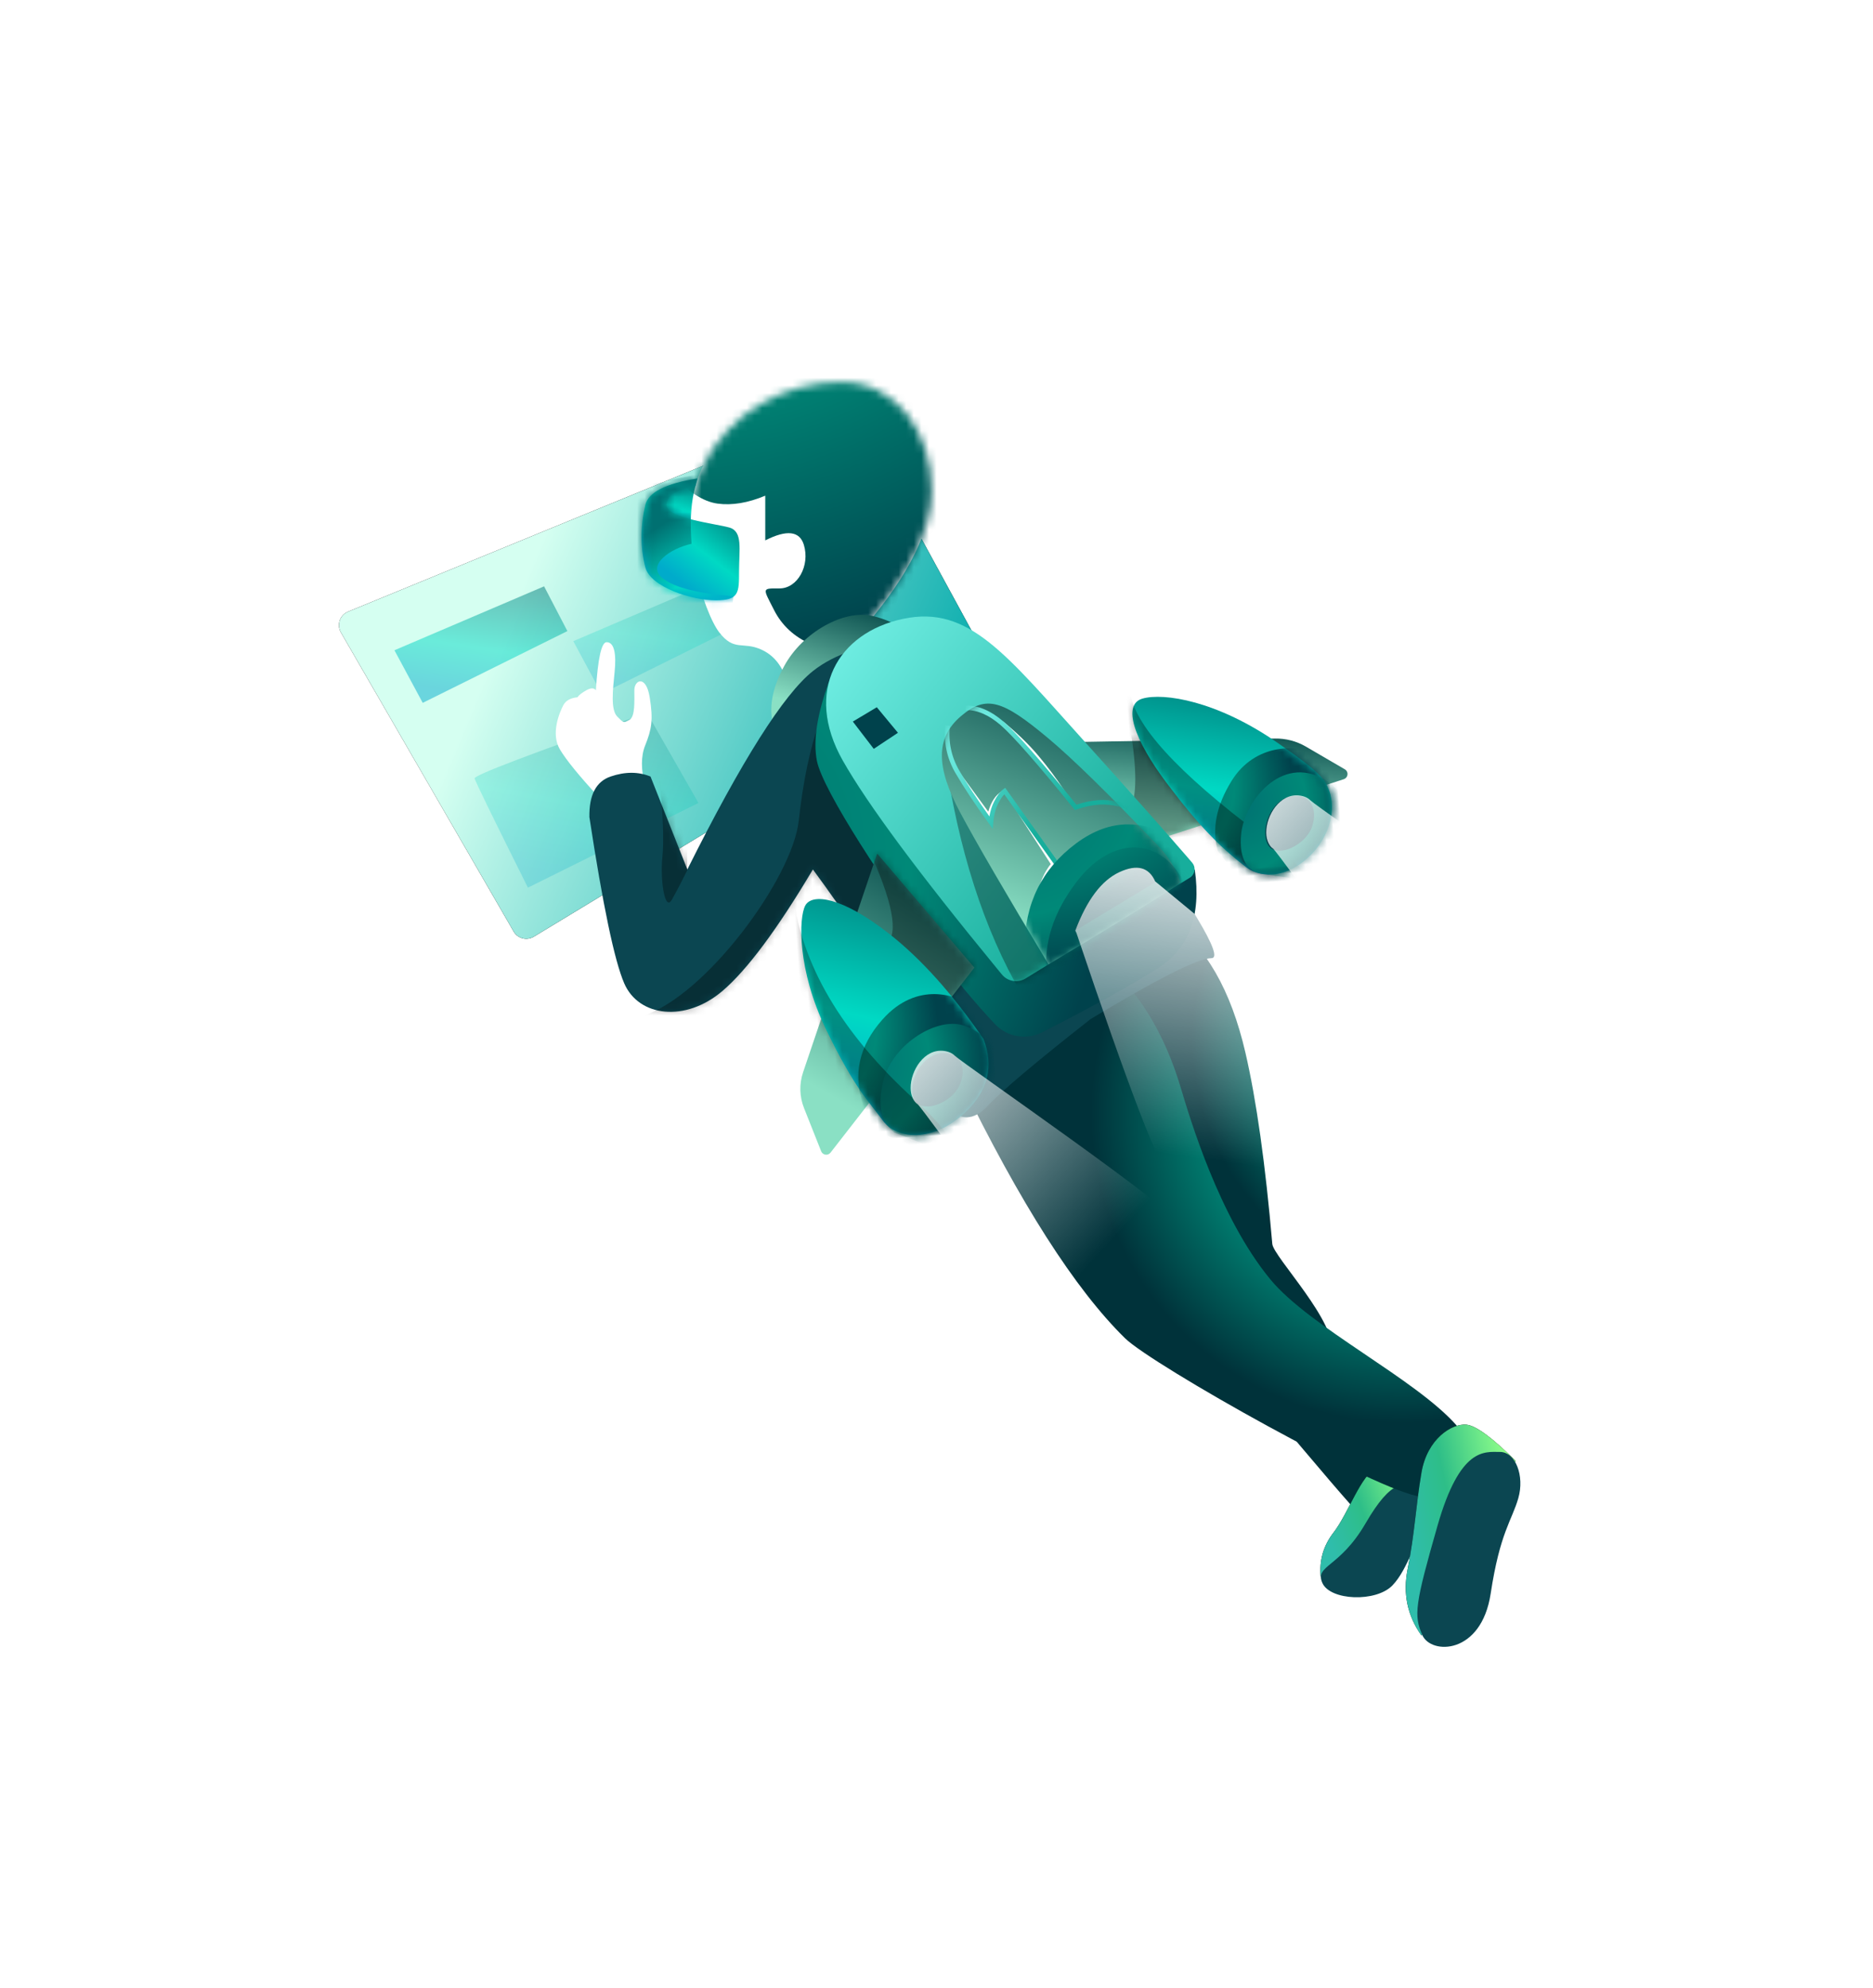 <?xml version="1.0" encoding="UTF-8"?>
<svg width="247px" height="262px" viewBox="0 0 247 262" version="1.1" xmlns="http://www.w3.org/2000/svg" xmlns:xlink="http://www.w3.org/1999/xlink">
    <!-- Generator: Sketch 54.1 (76490) - https://sketchapp.com -->
    <title>Illustration</title>
    <desc>Created with Sketch.</desc>
    <defs>
        <filter x="-119.6%" y="-110.4%" width="340.2%" height="321.0%" filterUnits="objectBoundingBox" id="filter-1">
            <feOffset dx="0" dy="50" in="SourceAlpha" result="shadowOffsetOuter1"></feOffset>
            <feGaussianBlur stdDeviation="25" in="shadowOffsetOuter1" result="shadowBlurOuter1"></feGaussianBlur>
            <feColorMatrix values="0 0 0 0 0   0 0 0 0 0.388   0 0 0 0 0.443  0 0 0 0.3 0" type="matrix" in="shadowBlurOuter1" result="shadowMatrixOuter1"></feColorMatrix>
            <feMerge>
                <feMergeNode in="shadowMatrixOuter1"></feMergeNode>
                <feMergeNode in="SourceGraphic"></feMergeNode>
            </feMerge>
        </filter>
        <linearGradient x1="100%" y1="87.914%" x2="21.111%" y2="34.817%" id="linearGradient-2">
            <stop stop-color="#00A9AA" offset="0%"></stop>
            <stop stop-color="#D5FFF1" offset="100%"></stop>
        </linearGradient>
        <linearGradient x1="100%" y1="99.802%" x2="21.111%" y2="30.057%" id="linearGradient-3">
            <stop stop-color="#00A9AA" offset="0%"></stop>
            <stop stop-color="#D5FFF1" offset="100%"></stop>
        </linearGradient>
        <linearGradient x1="67.319%" y1="-9.782%" x2="43.141%" y2="92.764%" id="linearGradient-4">
            <stop stop-color="#007071" offset="0%"></stop>
            <stop stop-color="#00D9C4" offset="61.95%"></stop>
            <stop stop-color="#00ABCB" offset="100%"></stop>
        </linearGradient>
        <linearGradient x1="67.319%" y1="-9.782%" x2="43.141%" y2="92.764%" id="linearGradient-5">
            <stop stop-color="#007071" offset="0%"></stop>
            <stop stop-color="#00D9C4" offset="61.95%"></stop>
            <stop stop-color="#00ABCB" offset="100%"></stop>
        </linearGradient>
        <radialGradient cx="142.463%" cy="26.958%" fx="142.463%" fy="26.958%" r="98.942%" gradientTransform="translate(1.425,0.27),scale(1,0.583),rotate(140.063),translate(-1.425,-0.27)" id="radialGradient-6">
            <stop stop-color="#007071" offset="0%"></stop>
            <stop stop-color="#008978" offset="56.451%"></stop>
            <stop stop-color="#00323A" offset="100%"></stop>
        </radialGradient>
        <radialGradient cx="136.687%" cy="2.1419605e-05%" fx="136.687%" fy="2.1419605e-05%" r="78.397%" gradientTransform="translate(1.367,0),scale(0.766,1),rotate(124.583),translate(-1.367,-0)" id="radialGradient-7">
            <stop stop-color="#007071" offset="0%"></stop>
            <stop stop-color="#008978" offset="56.451%"></stop>
            <stop stop-color="#00323A" offset="100%"></stop>
        </radialGradient>
        <linearGradient x1="88.767%" y1="21.578%" x2="19.403%" y2="79.504%" id="linearGradient-8">
            <stop stop-color="#90FF89" offset="0%"></stop>
            <stop stop-color="#2EBE88" offset="58.61%"></stop>
            <stop stop-color="#2FBDAB" offset="100%"></stop>
        </linearGradient>
        <linearGradient x1="100.198%" y1="32.402%" x2="10.381%" y2="68.268%" id="linearGradient-9">
            <stop stop-color="#90FF89" offset="0%"></stop>
            <stop stop-color="#2EBE88" offset="58.61%"></stop>
            <stop stop-color="#2FBDAB" offset="100%"></stop>
        </linearGradient>
        <radialGradient cx="88.476%" cy="28.476%" fx="88.476%" fy="28.476%" r="62.2%" gradientTransform="translate(0.885,0.285),scale(1,0.924),rotate(147.313),translate(-0.885,-0.285)" id="radialGradient-10">
            <stop stop-color="#007071" offset="0%"></stop>
            <stop stop-color="#008978" offset="56.451%"></stop>
            <stop stop-color="#00323A" offset="100%"></stop>
        </radialGradient>
        <linearGradient x1="67.388%" y1="-10.02%" x2="43.114%" y2="92.933%" id="linearGradient-11">
            <stop stop-color="#007071" offset="0%"></stop>
            <stop stop-color="#00D9C4" offset="61.95%"></stop>
            <stop stop-color="#00ABCB" offset="100%"></stop>
        </linearGradient>
        <path d="M12.672,39.233 C12.046,37.319 10.931,36.01 9.329,35.304 C6.925,34.245 5.821,35.61 3.845,33.068 C1.869,30.525 -2.02,19.057 1.517,11.522 C5.054,3.987 12.535,0.086 19.922,0.086 C27.309,0.086 31.843,6.791 31.843,14.395 C31.843,19.464 28.909,25.439 23.04,32.32 L12.672,39.233 Z" id="path-12"></path>
        <radialGradient cx="2.74487662e-05%" cy="-122.439%" fx="2.74487662e-05%" fy="-122.439%" r="228.467%" gradientTransform="translate(0,-1.224),scale(0.959,1),rotate(76.809),translate(-0,1.224)" id="radialGradient-14">
            <stop stop-color="#007071" offset="0%"></stop>
            <stop stop-color="#008978" offset="56.451%"></stop>
            <stop stop-color="#00424C" offset="100%"></stop>
        </radialGradient>
        <linearGradient x1="88.23%" y1="0.198%" x2="50%" y2="93.414%" id="linearGradient-15">
            <stop stop-color="#004344" offset="0%"></stop>
            <stop stop-color="#8AE0C4" offset="100%"></stop>
        </linearGradient>
        <path d="M69.169,20.491 C62.787,11.23 57.449,5.272 53.154,2.617 C46.712,-1.366 35.333,-0.502 29.553,4.089 C25.699,7.15 20.18,15.865 12.995,30.236 L8.137,17.989 C6.537,17.335 4.781,17.335 2.872,17.989 C0.962,18.643 0.03,20.425 0.077,23.334 C1.855,34.972 3.385,42.275 4.669,45.244 C6.593,49.696 12.766,50.402 17.634,46.245 C20.879,43.473 24.853,38.137 29.553,30.236 C34.108,36.415 37.349,41.417 39.277,45.244 C41.205,49.07 43.811,54.457 47.097,61.406 C48.895,63.396 50.726,63.396 52.589,61.406 C54.453,59.417 58.984,55.598 66.182,49.95 C75.065,44.604 80.374,41.931 82.109,41.931 C83.844,41.931 79.531,34.784 69.169,20.491 Z" id="path-16"></path>
        <path d="M69.169,20.491 C62.787,11.23 57.449,5.272 53.154,2.617 C46.712,-1.366 35.333,-0.502 29.553,4.089 C25.699,7.15 20.18,15.865 12.995,30.236 L8.137,17.989 C6.537,17.335 4.781,17.335 2.872,17.989 C0.962,18.643 0.03,20.425 0.077,23.334 C1.855,34.972 3.385,42.275 4.669,45.244 C6.593,49.696 12.766,50.402 17.634,46.245 C20.879,43.473 24.853,38.137 29.553,30.236 C34.108,36.415 37.349,41.417 39.277,45.244 C41.205,49.07 43.811,54.457 47.097,61.406 C48.895,63.396 50.726,63.396 52.589,61.406 C54.453,59.417 58.984,55.598 66.182,49.95 C75.065,44.604 80.374,41.931 82.109,41.931 C83.844,41.931 79.531,34.784 69.169,20.491 Z" id="path-18"></path>
        <linearGradient x1="72.677%" y1="-9.145%" x2="42.917%" y2="105.784%" id="linearGradient-20">
            <stop stop-color="#007071" offset="0%"></stop>
            <stop stop-color="#00D9C4" offset="61.95%"></stop>
            <stop stop-color="#00ABCB" offset="100%"></stop>
        </linearGradient>
        <linearGradient x1="85.432%" y1="13.379%" x2="38.933%" y2="84.54%" id="linearGradient-21">
            <stop stop-color="#007071" offset="0%"></stop>
            <stop stop-color="#00D9C4" offset="61.95%"></stop>
            <stop stop-color="#00ABCB" offset="100%"></stop>
        </linearGradient>
        <path d="M7.2,1.062 C5.391,1.458 3.386,2.014 3.386,3.555 C3.386,5.307 9.872,6.016 11.675,6.529 C13.479,7.041 12.954,9.416 12.954,12.282 C12.954,15.149 12.954,16.12 9.872,16.12 C6.789,16.12 1.288,14.411 0.597,11.763 C-0.093,9.115 -0.049,6.273 0.597,3.555 C0.996,1.882 3.289,0.716 7.477,0.057 C7.388,0.353 7.296,0.688 7.2,1.062 Z" id="path-22"></path>
        <linearGradient x1="43.105%" y1="32.846%" x2="75.217%" y2="93.988%" id="linearGradient-24">
            <stop stop-color="#007071" offset="0%"></stop>
            <stop stop-color="#00D9C4" offset="61.95%"></stop>
            <stop stop-color="#00ABCB" offset="100%"></stop>
        </linearGradient>
        <linearGradient x1="88.23%" y1="37.79%" x2="50%" y2="60.643%" id="linearGradient-25">
            <stop stop-color="#004344" offset="0%"></stop>
            <stop stop-color="#8AE0C4" offset="100%"></stop>
        </linearGradient>
        <linearGradient x1="88.23%" y1="0.198%" x2="50%" y2="93.414%" id="linearGradient-26">
            <stop stop-color="#004344" offset="0%"></stop>
            <stop stop-color="#8AE0C4" offset="100%"></stop>
        </linearGradient>
        <path d="M8.822,13.907 L35.142,7.375 C35.528,7.279 35.764,6.889 35.668,6.503 C35.625,6.331 35.52,6.181 35.374,6.082 L30.462,2.74 C29.28,1.936 27.9,1.471 26.471,1.396 L0.065,0.011 L8.822,13.907 Z" id="path-27"></path>
        <linearGradient x1="67.319%" y1="-39.658%" x2="43.141%" y2="114.134%" id="linearGradient-29">
            <stop stop-color="#007071" offset="0%"></stop>
            <stop stop-color="#00D9C4" offset="61.95%"></stop>
            <stop stop-color="#00ABCB" offset="100%"></stop>
        </linearGradient>
        <linearGradient x1="67.319%" y1="-9.782%" x2="43.141%" y2="92.764%" id="linearGradient-30">
            <stop stop-color="#007071" offset="0%"></stop>
            <stop stop-color="#00D9C4" offset="61.95%"></stop>
            <stop stop-color="#00ABCB" offset="100%"></stop>
        </linearGradient>
        <path d="M13.535,23.202 C10.448,20.432 7.923,17.582 4.022,11.575 C0.122,5.568 -1.194,0.785 1.6,0.2 C4.394,-0.384 11.376,1.122 19.1,7.38 C21.279,9.146 23.404,10.888 24.332,12.108 C26.695,15.211 25.281,19.612 22.47,22.143 C18.654,25.579 15.044,24.69 13.535,23.202 Z" id="path-31"></path>
        <radialGradient cx="-35.013%" cy="23.954%" fx="-35.013%" fy="23.954%" r="94.786%" gradientTransform="translate(-0.35,0.24),scale(1,0.904),rotate(8.909),translate(0.35,-0.24)" id="radialGradient-33">
            <stop stop-color="#007071" offset="0%"></stop>
            <stop stop-color="#008978" offset="56.451%"></stop>
            <stop stop-color="#00424C" offset="100%"></stop>
        </radialGradient>
        <path d="M13.535,23.202 C10.448,20.432 7.923,17.582 4.022,11.575 C0.122,5.568 -1.194,0.785 1.6,0.2 C4.394,-0.384 11.376,1.122 19.1,7.38 C21.279,9.146 23.404,10.888 24.332,12.108 C26.695,15.211 25.281,19.612 22.47,22.143 C18.654,25.579 15.044,24.69 13.535,23.202 Z" id="path-34"></path>
        <path d="M13.535,23.202 C10.448,20.432 7.923,17.582 4.022,11.575 C0.122,5.568 -1.194,0.785 1.6,0.2 C4.394,-0.384 11.376,1.122 19.1,7.38 C21.279,9.146 23.404,10.888 24.332,12.108 C26.695,15.211 25.281,19.612 22.47,22.143 C18.654,25.579 15.044,24.69 13.535,23.202 Z" id="path-36"></path>
        <radialGradient cx="-7.07903569e-06%" cy="34.473%" fx="-7.07903569e-06%" fy="34.473%" r="94.597%" gradientTransform="translate(-0,0.345),scale(1,0.99),rotate(8.145),translate(0,-0.345)" id="radialGradient-38">
            <stop stop-color="#007071" offset="0%"></stop>
            <stop stop-color="#008978" offset="56.451%"></stop>
            <stop stop-color="#00424C" offset="100%"></stop>
        </radialGradient>
        <path d="M13.535,23.202 C10.448,20.432 7.923,17.582 4.022,11.575 C0.122,5.568 -1.194,0.785 1.6,0.2 C4.394,-0.384 11.376,1.122 19.1,7.38 C21.279,9.146 23.404,10.888 24.332,12.108 C26.695,15.211 25.281,19.612 22.47,22.143 C18.654,25.579 15.044,24.69 13.535,23.202 Z" id="path-39"></path>
        <radialGradient cx="-158.263%" cy="-8.797%" fx="-158.263%" fy="-8.797%" r="94.71%" gradientTransform="translate(-1.583,-0.088),scale(1,0.936),rotate(8.612),translate(1.583,0.088)" id="radialGradient-41">
            <stop stop-color="#007071" offset="0%"></stop>
            <stop stop-color="#008978" offset="56.451%"></stop>
            <stop stop-color="#00424C" offset="100%"></stop>
        </radialGradient>
        <radialGradient cx="-42.79%" cy="44.341%" fx="-42.79%" fy="44.341%" r="118.965%" gradientTransform="translate(-0.428,0.443),scale(0.993,1),rotate(5.498),translate(0.428,-0.443)" id="radialGradient-42">
            <stop stop-color="#007071" offset="0%"></stop>
            <stop stop-color="#008978" offset="56.451%"></stop>
            <stop stop-color="#00424C" offset="100%"></stop>
        </radialGradient>
        <linearGradient x1="-8.674%" y1="-39.006%" x2="75.355%" y2="89.789%" id="linearGradient-43">
            <stop stop-color="#88FFF6" offset="0%"></stop>
            <stop stop-color="#17AE9C" offset="100%"></stop>
        </linearGradient>
        <linearGradient x1="-13.413%" y1="-5.11%" x2="77.403%" y2="74.636%" id="linearGradient-44">
            <stop stop-color="#88FFF6" offset="0%"></stop>
            <stop stop-color="#17AE9C" offset="100%"></stop>
        </linearGradient>
        <path d="M20.753,47.909 C20.53,47.597 20.341,47.331 20.185,47.112 C10.739,33.828 4.602,24.221 1.774,18.293 C-2.728,8.853 2.267,1.448 11.04,0.232 C19.814,-0.983 24.177,5.803 33.97,18.293 C39.382,25.194 43.458,30.475 46.199,34.136 C46.374,34.37 46.578,34.643 46.809,34.955 L46.809,34.955 C47.244,35.541 47.12,36.367 46.533,36.801 C46.478,36.842 46.419,36.879 46.358,36.91 L45.765,37.219 L25.457,47.793 L23.823,48.644 C22.759,49.198 21.449,48.884 20.753,47.909 Z" id="path-45"></path>
        <linearGradient x1="78.829%" y1="-30.753%" x2="50%" y2="120.394%" id="linearGradient-47">
            <stop stop-color="#004344" offset="0%"></stop>
            <stop stop-color="#8AE0C4" offset="100%"></stop>
        </linearGradient>
        <linearGradient x1="88.382%" y1="0%" x2="50%" y2="93.586%" id="linearGradient-48">
            <stop stop-color="#004344" offset="0%"></stop>
            <stop stop-color="#8AE0C4" offset="100%"></stop>
        </linearGradient>
        <path d="M12.171,34.875 C7.166,25.08 3.752,18.142 1.928,14.061 C-0.806,7.941 -0.636,4.087 2.917,1.456 C6.47,-1.175 8.574,-0.267 14.179,5.119 C17.226,8.046 21.782,13.179 27.846,20.516 L27.846,20.516 C28.976,21.882 29.789,23.482 30.225,25.2 C30.236,25.243 30.25,25.289 30.266,25.338 C29.115,26.164 23.083,29.343 12.171,34.875 Z" id="path-49"></path>
        <path d="M12.171,34.875 C7.166,25.08 3.752,18.142 1.928,14.061 C-0.806,7.941 -0.636,4.087 2.917,1.456 C6.47,-1.175 8.574,-0.267 14.179,5.119 C17.226,8.046 21.782,13.179 27.846,20.516 L27.846,20.516 C28.976,21.882 29.789,23.482 30.225,25.2 C30.236,25.243 30.25,25.289 30.266,25.338 C29.115,26.164 23.083,29.343 12.171,34.875 Z" id="path-51"></path>
        <path d="M12.171,34.875 C7.166,25.08 3.752,18.142 1.928,14.061 C-0.806,7.941 -0.636,4.087 2.917,1.456 C6.47,-1.175 8.574,-0.267 14.179,5.119 C17.226,8.046 21.782,13.179 27.846,20.516 L27.846,20.516 C28.976,21.882 29.789,23.482 30.225,25.2 C30.236,25.243 30.25,25.289 30.266,25.338 C29.115,26.164 23.083,29.343 12.171,34.875 Z" id="path-53"></path>
        <path d="M12.171,34.875 C7.166,25.08 3.752,18.142 1.928,14.061 C-0.806,7.941 -0.636,4.087 2.917,1.456 C6.47,-1.175 8.574,-0.267 14.179,5.119 C17.226,8.046 21.782,13.179 27.846,20.516 L27.846,20.516 C28.976,21.882 29.789,23.482 30.225,25.2 C30.236,25.243 30.25,25.289 30.266,25.338 C29.115,26.164 23.083,29.343 12.171,34.875 Z" id="path-55"></path>
        <linearGradient x1="-13.413%" y1="-5.11%" x2="77.403%" y2="74.636%" id="linearGradient-57">
            <stop stop-color="#88FFF6" offset="0%"></stop>
            <stop stop-color="#17AE9C" offset="100%"></stop>
        </linearGradient>
        <path d="M12.171,34.875 C7.166,25.08 3.752,18.142 1.928,14.061 C-0.806,7.941 -0.636,4.087 2.917,1.456 C6.47,-1.175 8.574,-0.267 14.179,5.119 C17.226,8.046 21.782,13.179 27.846,20.516 L27.846,20.516 C28.976,21.882 29.789,23.482 30.225,25.2 C30.236,25.243 30.25,25.289 30.266,25.338 C29.115,26.164 23.083,29.343 12.171,34.875 Z" id="path-58"></path>
        <radialGradient cx="1.09286019e-05%" cy="-24.961%" fx="1.09286019e-05%" fy="-24.961%" r="143.102%" gradientTransform="translate(0,-0.25),scale(0.812,1),rotate(47.89),translate(-0,0.25)" id="radialGradient-60">
            <stop stop-color="#007071" offset="0%"></stop>
            <stop stop-color="#008978" offset="56.451%"></stop>
            <stop stop-color="#00424C" offset="100%"></stop>
        </radialGradient>
        <path d="M12.171,34.875 C7.166,25.08 3.752,18.142 1.928,14.061 C-0.806,7.941 -0.636,4.087 2.917,1.456 C6.47,-1.175 8.574,-0.267 14.179,5.119 C17.226,8.046 21.782,13.179 27.846,20.516 L27.846,20.516 C28.976,21.882 29.789,23.482 30.225,25.2 C30.236,25.243 30.25,25.289 30.266,25.338 C29.115,26.164 23.083,29.343 12.171,34.875 Z" id="path-61"></path>
        <radialGradient cx="3.672%" cy="-127.669%" fx="3.672%" fy="-127.669%" r="231.146%" gradientTransform="translate(0.037,-1.277),scale(0.796,1),rotate(74.224),translate(-0.037,1.277)" id="radialGradient-63">
            <stop stop-color="#007071" offset="0%"></stop>
            <stop stop-color="#008978" offset="56.451%"></stop>
            <stop stop-color="#00424C" offset="100%"></stop>
        </radialGradient>
        <path d="M12.171,34.875 C7.166,25.08 3.752,18.142 1.928,14.061 C-0.806,7.941 -0.636,4.087 2.917,1.456 C6.47,-1.175 8.574,-0.267 14.179,5.119 C17.226,8.046 21.782,13.179 27.846,20.516 L27.846,20.516 C28.976,21.882 29.789,23.482 30.225,25.2 C30.236,25.243 30.25,25.289 30.266,25.338 C29.115,26.164 23.083,29.343 12.171,34.875 Z" id="path-64"></path>
        <linearGradient x1="-13.163%" y1="-4.892%" x2="77.295%" y2="74.539%" id="linearGradient-66">
            <stop stop-color="#88FFF6" offset="0%"></stop>
            <stop stop-color="#17AE9C" offset="100%"></stop>
        </linearGradient>
        <path d="M12.171,34.875 C7.166,25.08 3.752,18.142 1.928,14.061 C-0.806,7.941 -0.636,4.087 2.917,1.456 C6.47,-1.175 8.574,-0.267 14.179,5.119 C17.226,8.046 21.782,13.179 27.846,20.516 L27.846,20.516 C28.976,21.882 29.789,23.482 30.225,25.2 C30.236,25.243 30.25,25.289 30.266,25.338 C29.115,26.164 23.083,29.343 12.171,34.875 Z" id="path-67"></path>
        <radialGradient cx="1.6808549e-05%" cy="-122.439%" fx="1.6808549e-05%" fy="-122.439%" r="177.348%" gradientTransform="translate(0,-1.224),scale(0.702,1),rotate(54.545),translate(-0,1.224)" id="radialGradient-69">
            <stop stop-color="#007071" offset="0%"></stop>
            <stop stop-color="#008978" offset="56.451%"></stop>
            <stop stop-color="#00424C" offset="100%"></stop>
        </radialGradient>
        <linearGradient x1="32.22%" y1="89.147%" x2="52.92%" y2="-17.789%" id="linearGradient-70">
            <stop stop-color="#FFFFFF" stop-opacity="0" offset="0%"></stop>
            <stop stop-color="#FFFFFF" offset="100%"></stop>
        </linearGradient>
        <linearGradient x1="32.22%" y1="83.192%" x2="52.92%" y2="-7.478%" id="linearGradient-71">
            <stop stop-color="#FFFFFF" stop-opacity="0" offset="0%"></stop>
            <stop stop-color="#FFFFFF" offset="100%"></stop>
        </linearGradient>
        <path d="M10.993,2.061 L51.524,40.552 C32.698,47.43 11.338,41.675 10.121,40.774 C8.903,39.874 5.575,28.986 0.134,8.11 L0.003,7.774 C1.809,3.835 3.923,1.407 6.346,0.488 C8.738,-0.419 10.282,0.107 10.976,2.064 L10.993,2.061 Z" id="path-72"></path>
        <radialGradient cx="-158.263%" cy="-8.797%" fx="-158.263%" fy="-8.797%" r="101.225%" gradientTransform="translate(-1.583,-0.088),scale(0.933,1),rotate(7.531),translate(1.583,0.088)" id="radialGradient-74">
            <stop stop-color="#007071" offset="0%"></stop>
            <stop stop-color="#008978" offset="56.451%"></stop>
            <stop stop-color="#00424C" offset="100%"></stop>
        </radialGradient>
        <linearGradient x1="64.709%" y1="-30.753%" x2="50%" y2="120.394%" id="linearGradient-75">
            <stop stop-color="#004344" offset="0%"></stop>
            <stop stop-color="#8AE0C4" offset="100%"></stop>
        </linearGradient>
        <linearGradient x1="88.382%" y1="0%" x2="50%" y2="93.586%" id="linearGradient-76">
            <stop stop-color="#004344" offset="0%"></stop>
            <stop stop-color="#8AE0C4" offset="100%"></stop>
        </linearGradient>
        <path d="M12.324,0.021 L0.567,28.095 C-0.059,29.59 -0.133,31.258 0.359,32.802 L2.219,38.645 C2.339,39.024 2.745,39.234 3.124,39.113 C3.247,39.075 3.357,39.003 3.443,38.908 L24.066,15.914 L12.324,0.021 Z" id="path-77"></path>
        <linearGradient x1="59.499%" y1="-46.935%" x2="46.238%" y2="119.34%" id="linearGradient-79">
            <stop stop-color="#007071" offset="0%"></stop>
            <stop stop-color="#00D9C4" offset="61.95%"></stop>
            <stop stop-color="#00ABCB" offset="100%"></stop>
        </linearGradient>
        <linearGradient x1="67.388%" y1="-10.02%" x2="43.114%" y2="92.933%" id="linearGradient-80">
            <stop stop-color="#007071" offset="0%"></stop>
            <stop stop-color="#00D9C4" offset="61.95%"></stop>
            <stop stop-color="#00ABCB" offset="100%"></stop>
        </linearGradient>
        <path d="M23.2,20.238 C19.56,14.044 15.757,9.151 11.789,5.561 C5.839,0.175 1.986,-0.503 0.992,1.038 C-0.002,2.579 -0.683,9.437 2.61,17.613 C5.903,25.788 7.61,27.45 9.216,30.043 C10.821,32.636 15.654,33.485 20.269,29.591 C23.346,26.994 24.323,23.877 23.2,20.238 Z" id="path-81"></path>
        <radialGradient cx="-35.013%" cy="23.954%" fx="-35.013%" fy="23.954%" r="94.697%" gradientTransform="translate(-0.35,0.24),scale(1,0.941),rotate(8.559),translate(0.35,-0.24)" id="radialGradient-83">
            <stop stop-color="#007071" offset="0%"></stop>
            <stop stop-color="#008978" offset="56.451%"></stop>
            <stop stop-color="#00424C" offset="100%"></stop>
        </radialGradient>
        <path d="M23.2,20.238 C19.56,14.044 15.757,9.151 11.789,5.561 C5.839,0.175 1.986,-0.503 0.992,1.038 C-0.002,2.579 -0.683,9.437 2.61,17.613 C5.903,25.788 7.61,27.45 9.216,30.043 C10.821,32.636 15.654,33.485 20.269,29.591 C23.346,26.994 24.323,23.877 23.2,20.238 Z" id="path-84"></path>
        <radialGradient cx="-18.051%" cy="26.788%" fx="-18.051%" fy="26.788%" r="108.857%" gradientTransform="translate(-0.181,0.268),scale(0.984,1),rotate(20.114),translate(0.181,-0.268)" id="radialGradient-86">
            <stop stop-color="#007071" offset="0%"></stop>
            <stop stop-color="#008978" offset="56.451%"></stop>
            <stop stop-color="#00424C" offset="100%"></stop>
        </radialGradient>
        <path d="M23.2,20.238 C19.56,14.044 15.757,9.151 11.789,5.561 C5.839,0.175 1.986,-0.503 0.992,1.038 C-0.002,2.579 -0.683,9.437 2.61,17.613 C5.903,25.788 7.61,27.45 9.216,30.043 C10.821,32.636 15.654,33.485 20.269,29.591 C23.346,26.994 24.323,23.877 23.2,20.238 Z" id="path-87"></path>
        <radialGradient cx="-128.949%" cy="-21.887%" fx="-128.949%" fy="-21.887%" r="94.71%" gradientTransform="translate(-1.289,-0.219),scale(1,0.935),rotate(8.612),translate(1.289,0.219)" id="radialGradient-89">
            <stop stop-color="#007071" offset="0%"></stop>
            <stop stop-color="#008978" offset="56.451%"></stop>
            <stop stop-color="#00424C" offset="100%"></stop>
        </radialGradient>
        <path d="M23.2,20.238 C19.56,14.044 15.757,9.151 11.789,5.561 C5.839,0.175 1.986,-0.503 0.992,1.038 C-0.002,2.579 -0.683,9.437 2.61,17.613 C5.903,25.788 7.61,27.45 9.216,30.043 C10.821,32.636 15.654,33.485 20.269,29.591 C23.346,26.994 24.323,23.877 23.2,20.238 Z" id="path-90"></path>
        <linearGradient x1="74.553%" y1="83.699%" x2="-18.086%" y2="-52.238%" id="linearGradient-92">
            <stop stop-color="#FFFFFF" stop-opacity="0" offset="0%"></stop>
            <stop stop-color="#FFFFFF" offset="100%"></stop>
        </linearGradient>
        <linearGradient x1="74.553%" y1="70.865%" x2="-18.086%" y2="-13.303%" id="linearGradient-93">
            <stop stop-color="#FFFFFF" stop-opacity="0" offset="0%"></stop>
            <stop stop-color="#FFFFFF" offset="100%"></stop>
        </linearGradient>
        <linearGradient x1="74.553%" y1="82.829%" x2="-18.086%" y2="-49.6%" id="linearGradient-94">
            <stop stop-color="#FFFFFF" stop-opacity="0" offset="0%"></stop>
            <stop stop-color="#FFFFFF" offset="100%"></stop>
        </linearGradient>
        <path d="M22.359,35.065 C21.881,35.125 1.853,7.37 1.333,7.045 C0.867,6.755 0.413,5.981 0.413,4.903 C0.413,2.621 2.208,-0.278 4.774,0.021 C5.43,0.098 5.909,0.331 6.244,0.663 C7.219,1.627 36.271,21.637 35.635,22.778 C34.78,24.311 23.265,34.951 22.359,35.065 Z" id="path-95"></path>
        <linearGradient x1="39.694%" y1="-94.046%" x2="35.594%" y2="236.812%" id="linearGradient-97">
            <stop stop-color="#FFFFFF" stop-opacity="0" offset="0%"></stop>
            <stop stop-color="#FFFFFF" offset="100%"></stop>
        </linearGradient>
        <linearGradient x1="39.231%" y1="-39.189%" x2="34.947%" y2="165.669%" id="linearGradient-98">
            <stop stop-color="#FFFFFF" stop-opacity="0" offset="0%"></stop>
            <stop stop-color="#FFFFFF" offset="100%"></stop>
        </linearGradient>
        <linearGradient x1="63.814%" y1="21.578%" x2="39.097%" y2="79.504%" id="linearGradient-99">
            <stop stop-color="#90FF89" offset="0%"></stop>
            <stop stop-color="#2EBE88" offset="58.61%"></stop>
            <stop stop-color="#2FBDAB" offset="100%"></stop>
        </linearGradient>
        <linearGradient x1="100.198%" y1="32.402%" x2="10.381%" y2="68.268%" id="linearGradient-100">
            <stop stop-color="#90FF89" offset="0%"></stop>
            <stop stop-color="#2EBE88" offset="58.61%"></stop>
            <stop stop-color="#2FBDAB" offset="100%"></stop>
        </linearGradient>
    </defs>
    <g id="Home" stroke="none" stroke-width="1" fill="none" fill-rule="evenodd">
        <g id="Launch" transform="translate(-185, -4722)">
            <g id="Footer" transform="translate(0, 4657)">
                <g id="Newsletter" transform="translate(170, 0)">
                    <g id="Illustration/Jetpack" transform="translate(58, 59)">
                        <g id="Jetpacks" filter="url(#filter-1)">
                            <g id="Illustration" transform="translate(9.312, 36.629)">
                                <g id="Oval-Copy-48-Clipped">
                                    <g id="Oval-Copy-48" transform="translate(0.072, 0.144)">
                                        <g id="path-348-link" fill="#000000" fill-rule="nonzero">
                                            <ellipse id="path-348" cx="0.563" cy="0.632" rx="1" ry="1"></ellipse>
                                        </g>
                                        <g id="path-348-link" fill="#FFFFFF">
                                            <ellipse id="path-348" cx="0.563" cy="0.632" rx="1" ry="1"></ellipse>
                                        </g>
                                    </g>
                                </g>
                            </g>
                            <g id="Flying-man" transform="translate(0.484, 0.23)">
                                <g id="Group-21">
                                    <g id="Rectangle" transform="translate(44.656, 40.535) rotate(-30) translate(-44.656, -40.535) translate(7.954, 15.387)">
                                        <g id="path-352-link" transform="translate(0.002, -0.003)" fill="#000000" fill-rule="nonzero">
                                            <path d="M2.186,0.436 L71.263,9.744 C72.235,9.875 72.952,10.715 72.929,11.693 L72.083,46.502 C72.058,47.528 71.228,48.353 70.2,48.374 L1.989,49.786 C0.927,49.808 0.049,48.967 0.027,47.907 C0.026,47.894 0.026,47.881 0.026,47.868 L0.006,2.339 C0.005,1.279 0.866,0.419 1.928,0.419 C2.015,0.419 2.101,0.425 2.186,0.436 Z" id="path-352"></path>
                                        </g>
                                        <g id="path-352-link" style="mix-blend-mode: hard-light;" transform="translate(0.002, -0.003)" fill="url(#linearGradient-3)">
                                            <path d="M2.186,0.436 L71.263,9.744 C72.235,9.875 72.952,10.715 72.929,11.693 L72.083,46.502 C72.058,47.528 71.228,48.353 70.2,48.374 L1.989,49.786 C0.927,49.808 0.049,48.967 0.027,47.907 C0.026,47.894 0.026,47.881 0.026,47.868 L0.006,2.339 C0.005,1.279 0.866,0.419 1.928,0.419 C2.015,0.419 2.101,0.425 2.186,0.436 Z" id="path-352"></path>
                                        </g>
                                    </g>
                                    <polygon id="Path-169-Copy" fill="url(#linearGradient-4)" fill-rule="nonzero" opacity="0.23" points="32.118 40.275 35.849 47.206 54.925 37.746 51.854 31.849"></polygon>
                                    <path d="M19.103,58.364 C19.199,58.77 21.543,63.569 26.134,72.762 L48.625,61.601 L41.839,49.726 C26.585,55.079 19.006,57.959 19.103,58.364 Z" id="Path-170-Copy" fill="url(#linearGradient-5)" fill-rule="nonzero" opacity="0.23"></path>
                                    <g id="Group-20" transform="translate(29.711, 6.053)">
                                        <path d="M81.071,71.138 C85.803,74.41 89.127,80.182 91.043,88.455 C92.496,94.731 93.677,103.133 94.587,113.662 C94.735,115.373 103.329,124.14 102.407,128.102 C102.219,128.91 98.894,128.25 92.431,126.122 L69.058,78.826 L81.071,71.138 Z" id="Path-62" fill="url(#radialGradient-6)" fill-rule="nonzero"></path>
                                        <path d="M93.201,134.244 C100.864,143.402 105.196,148.453 106.196,149.397 C107.697,150.814 113.08,147.136 113.398,145.473 C113.61,144.364 106.878,140.621 93.201,134.244 Z" id="Path-139" fill="url(#radialGradient-7)" fill-rule="nonzero"></path>
                                        <g id="Group-79" transform="translate(100.547, 142.491)">
                                            <g id="Path-175">
                                                <g id="path-357-link" fill="#000000" fill-rule="nonzero">
                                                    <path d="M0.427,15.046 C0.225,12.876 0.785,10.938 2.107,9.234 C4.089,6.678 5.738,1.582 7.816,0.685 C9.202,0.087 11.096,0.453 13.497,1.783 L0.427,15.046 Z" id="path-357"></path>
                                                </g>
                                                <g id="path-357-link" fill="url(#linearGradient-9)">
                                                    <path d="M0.427,15.046 C0.225,12.876 0.785,10.938 2.107,9.234 C4.089,6.678 5.738,1.582 7.816,0.685 C9.202,0.087 11.096,0.453 13.497,1.783 L0.427,15.046 Z" id="path-357"></path>
                                                </g>
                                            </g>
                                            <path d="M14.051,2.717 C11.362,2.717 9.816,2.024 6.355,7.981 C2.895,13.937 -0.395,13.505 0.64,15.853 C1.674,18.201 7.73,18.425 9.886,16.181 C12.043,13.937 12.696,10.033 14.985,7.981 C17.273,5.928 15.676,2.717 14.051,2.717 Z" id="Path-174" fill="#0B4651" fill-rule="nonzero"></path>
                                        </g>
                                        <path d="M53.473,92.176 C61.359,108.341 68.587,119.645 75.158,126.089 C78.774,129.636 108.602,146.404 114.269,147.002 C115.029,142.1 116.309,140.352 118.956,137.662 C113.531,131.444 99.554,124.691 94.303,118.307 C87.554,110.103 83.712,97.068 82.494,93.005 C80.329,85.78 76.849,80.162 72.053,76.15 L53.473,92.176 Z" id="Path-61" fill="url(#radialGradient-10)" fill-rule="nonzero"></path>
                                        <path d="M20.351,13.149 C20.332,15.934 20.217,17.941 20.008,19.17 C19.798,20.398 17.849,19.901 14.16,17.679 L14.16,15.408 L15.442,13.987 L20.351,13.149 Z" id="Path-69" fill="url(#linearGradient-11)" fill-rule="nonzero"></path>
                                        <g id="Group-18" transform="translate(17.811, 0)">
                                            <g id="Path-66" fill="#FFFFFF" fill-rule="nonzero">
                                                <path d="M12.672,39.233 C12.046,37.319 10.931,36.01 9.329,35.304 C6.925,34.245 5.821,35.61 3.845,33.068 C1.869,30.525 -2.02,19.057 1.517,11.522 C5.054,3.987 12.535,0.086 19.922,0.086 C27.309,0.086 31.843,6.791 31.843,14.395 C31.843,19.464 28.909,25.439 23.04,32.32 L12.672,39.233 Z" id="path-360"></path>
                                            </g>
                                            <g id="Path-65-Clipped">
                                                <mask id="mask-13" fill="white">
                                                    <use xlink:href="#path-12"></use>
                                                </mask>
                                                <g id="path-360"></g>
                                                <path d="M15.911,34.616 C13.706,33.627 12.098,32.137 11.086,30.147 C9.568,27.162 9.414,27.272 11.792,27.272 C14.17,27.272 15.836,24.273 15.003,21.528 C14.448,19.698 12.751,19.502 9.912,20.939 L9.912,15.048 C7.631,16.002 5.534,16.35 3.62,16.092 C1.707,15.834 -0.323,14.506 -2.471,12.108 C-0.868,6.011 3.412,1.903 10.369,-0.217 C20.804,-3.397 30.411,-0.381 33.313,3.985 C36.215,8.351 35.71,21.799 32.528,24.535 C30.407,26.36 27.937,29.531 25.119,34.051 L15.911,34.616 Z" id="Path-65" fill="url(#radialGradient-14)" fill-rule="nonzero" mask="url(#mask-13)"></path>
                                            </g>
                                        </g>
                                        <path d="M5.818,54.836 C3.208,52.011 1.484,49.898 0.645,48.496 C-0.612,46.394 0.616,43.563 1.095,42.659 C1.414,42.056 2.035,41.709 2.957,41.616 C3.142,41.335 3.532,41.028 4.128,40.695 C4.723,40.361 5.142,40.361 5.385,40.695 C5.654,36.47 6.125,34.357 6.8,34.357 C7.813,34.357 8.098,35.892 7.857,38.278 C7.615,40.663 7.318,43.257 8.204,44.159 C9.091,45.061 9.034,45.003 9.807,44.597 C10.58,44.19 10.457,42.081 10.457,40.695 C10.457,39.308 12.002,38.636 12.483,41.616 C12.964,44.597 12.743,45.838 11.886,47.965 C11.316,49.382 11.316,51.168 11.886,53.323 L5.818,54.836 Z" id="Path-63" fill="#FFFFFF" fill-rule="nonzero"></path>
                                        <path d="M28.854,45.514 C28.122,43.176 28.579,40.501 30.228,37.489 C32.7,32.972 38.08,30.13 41.659,30.857 C44.046,31.342 46.549,32.695 49.167,34.918 L45.798,36.649 L28.854,45.514 Z" id="Path-64" fill="url(#linearGradient-15)" fill-rule="nonzero"></path>
                                        <g id="Group-51" transform="translate(4.453, 34.074)">
                                            <g id="Path-60" fill="#0B4651" fill-rule="nonzero">
                                                <path d="M69.169,20.491 C62.787,11.23 57.449,5.272 53.154,2.617 C46.712,-1.366 35.333,-0.502 29.553,4.089 C25.699,7.15 20.18,15.865 12.995,30.236 L8.137,17.989 C6.537,17.335 4.781,17.335 2.872,17.989 C0.962,18.643 0.03,20.425 0.077,23.334 C1.855,34.972 3.385,42.275 4.669,45.244 C6.593,49.696 12.766,50.402 17.634,46.245 C20.879,43.473 24.853,38.137 29.553,30.236 C34.108,36.415 37.349,41.417 39.277,45.244 C41.205,49.07 43.811,54.457 47.097,61.406 C48.895,63.396 50.726,63.396 52.589,61.406 C54.453,59.417 58.984,55.598 66.182,49.95 C75.065,44.604 80.374,41.931 82.109,41.931 C83.844,41.931 79.531,34.784 69.169,20.491 Z" id="path-363"></path>
                                            </g>
                                            <g id="Path-99-Clipped">
                                                <mask id="mask-17" fill="white">
                                                    <use xlink:href="#path-16"></use>
                                                </mask>
                                                <g id="path-363"></g>
                                                <path d="M30.401,10.804 C29.147,14.372 28.243,18.705 27.687,23.804 C26.853,31.452 15.305,46.995 7.146,49.513 C1.706,51.191 5.291,52.411 17.901,53.172 L39.258,51.048 L43.781,32.521 L30.401,10.804 Z" id="Path-99" fill="#000000" fill-rule="nonzero" opacity="0.577" style="mix-blend-mode: soft-light;" mask="url(#mask-17)"></path>
                                            </g>
                                            <g id="Path-109-Clipped">
                                                <mask id="mask-19" fill="white">
                                                    <use xlink:href="#path-18"></use>
                                                </mask>
                                                <g id="path-363"></g>
                                                <path d="M12.969,30.378 C12.239,31.855 11.566,33.138 10.951,34.228 C10.028,35.862 9.387,31.66 9.707,28.542 C9.921,26.463 9.796,23.108 9.33,18.477 L12.969,26.535 L12.969,30.378 Z" id="Path-109" fill="#000000" fill-rule="nonzero" opacity="0.577" style="mix-blend-mode: soft-light;" mask="url(#mask-19)"></path>
                                            </g>
                                        </g>
                                        <g id="Group-19" transform="translate(11.312, 12.718)">
                                            <g id="Path-Copy-2" fill="url(#linearGradient-21)" fill-rule="nonzero">
                                                <path d="M7.2,1.062 C5.391,1.458 3.386,2.014 3.386,3.555 C3.386,5.307 9.872,6.016 11.675,6.529 C13.479,7.041 12.954,9.416 12.954,12.282 C12.954,15.149 12.954,16.12 9.872,16.12 C6.789,16.12 1.288,14.411 0.597,11.763 C-0.093,9.115 -0.049,6.273 0.597,3.555 C0.996,1.882 3.289,0.716 7.477,0.057 C7.388,0.353 7.296,0.688 7.2,1.062 Z" id="path-366"></path>
                                            </g>
                                            <g id="Path-68-Clipped">
                                                <mask id="mask-23" fill="white">
                                                    <use xlink:href="#path-22"></use>
                                                </mask>
                                                <g id="path-366"></g>
                                                <path d="M12.217,15.588 C7.617,15.234 4.527,14.462 2.946,13.271 C0.576,11.485 4.013,9.231 6.694,8.675 C6.584,7.108 6.584,6.801 6.584,4.53 C6.584,3.475 6.96,1.784 7.711,-0.546 L-0.49,1.139 L-3.687,11.775 L1.554,16.739 L11.792,19.111 L12.217,15.588 Z" id="Path-68" fill="url(#linearGradient-24)" fill-rule="nonzero" mask="url(#mask-23)"></path>
                                            </g>
                                        </g>
                                        <g id="Group-17" transform="translate(75.9, 68.955) rotate(-4) translate(-75.9, -68.955) translate(30.708, 29.046)">
                                            <g id="Group-16" transform="translate(39.244, 12.718)">
                                                <g id="Group-50" transform="translate(0, 5.279)">
                                                    <g id="Path-59" fill="url(#linearGradient-26)" fill-rule="nonzero">
                                                        <path d="M8.822,13.907 L35.142,7.375 C35.528,7.279 35.764,6.889 35.668,6.503 C35.625,6.331 35.52,6.181 35.374,6.082 L30.462,2.74 C29.28,1.936 27.9,1.471 26.471,1.396 L0.065,0.011 L8.822,13.907 Z" id="path-369"></path>
                                                    </g>
                                                    <g id="Path-98-Clipped">
                                                        <mask id="mask-28" fill="white">
                                                            <use xlink:href="#path-27"></use>
                                                        </mask>
                                                        <g id="path-369"></g>
                                                        <path d="M7.507,-1.477 C8.043,4.199 7.793,7.76 6.758,9.207 C5.723,10.654 8.377,13.947 14.72,19.087 C20.458,15.087 23.037,12.711 22.46,11.96 C21.882,11.208 17.612,6.379 9.648,-2.529 L7.507,-1.477 Z" id="Path-98" fill="#000000" fill-rule="nonzero" opacity="0.577" style="mix-blend-mode: soft-light;" mask="url(#mask-28)"></path>
                                                    </g>
                                                </g>
                                                <g id="Group-15" transform="translate(7.822, 0)">
                                                    <g id="Path-56" fill="url(#linearGradient-30)" fill-rule="nonzero">
                                                        <path d="M13.535,23.202 C10.448,20.432 7.923,17.582 4.022,11.575 C0.122,5.568 -1.194,0.785 1.6,0.2 C4.394,-0.384 11.376,1.122 19.1,7.38 C21.279,9.146 23.404,10.888 24.332,12.108 C26.695,15.211 25.281,19.612 22.47,22.143 C18.654,25.579 15.044,24.69 13.535,23.202 Z" id="path-371"></path>
                                                    </g>
                                                    <g id="Path-58-Clipped">
                                                        <mask id="mask-32" fill="white">
                                                            <use xlink:href="#path-31"></use>
                                                        </mask>
                                                        <g id="path-371"></g>
                                                        <path d="M10.077,20.924 C9.492,17.969 10.321,14.936 12.563,11.825 C15.927,7.158 21.77,7.265 25.236,9.804 C27.546,11.497 27.948,16.327 26.442,24.296 C19.323,26.549 15.505,27.558 14.989,27.325 C14.473,27.091 12.835,24.958 10.077,20.924 Z" id="Path-58" fill="url(#radialGradient-33)" fill-rule="nonzero" mask="url(#mask-32)"></path>
                                                    </g>
                                                    <g id="Path-95-Clipped">
                                                        <mask id="mask-35" fill="white">
                                                            <use xlink:href="#path-34"></use>
                                                        </mask>
                                                        <g id="path-371"></g>
                                                        <path d="M0.018,-0.943 C0.108,3.423 5.428,10.165 15.977,19.284 C31.801,32.961 14.992,27.534 14.456,27.496 C14.099,27.471 8.069,19.496 -3.633,3.571 L0.018,-0.943 Z" id="Path-95" fill="#000000" fill-rule="nonzero" opacity="0.577" style="mix-blend-mode: soft-light;" mask="url(#mask-35)"></path>
                                                    </g>
                                                    <g id="Path-57-Clipped">
                                                        <mask id="mask-37" fill="white">
                                                            <use xlink:href="#path-36"></use>
                                                        </mask>
                                                        <g id="path-371"></g>
                                                        <path d="M15.229,24.208 C13.505,23.517 12.866,21.769 13.313,18.963 C13.983,14.754 19.276,8.79 24.783,12.502 C30.289,16.215 25.982,24.906 25.116,25.653 C24.539,26.15 21.243,25.669 15.229,24.208 Z" id="Path-57" fill="url(#radialGradient-38)" fill-rule="nonzero" mask="url(#mask-37)"></path>
                                                    </g>
                                                    <g id="Path-55-Copy-2-Clipped">
                                                        <mask id="mask-40" fill="white">
                                                            <use xlink:href="#path-39"></use>
                                                        </mask>
                                                        <g id="path-371"></g>
                                                        <path d="M18.964,21.427 C18.059,21.541 16.487,21.532 16.487,19.25 C16.487,16.968 18.409,14.12 20.975,14.419 C23.541,14.718 23.395,17.423 22.54,18.956 C21.685,20.489 19.87,21.313 18.964,21.427 Z" id="Path-55-Copy-2" fill="url(#radialGradient-41)" fill-rule="nonzero" mask="url(#mask-40)"></path>
                                                    </g>
                                                </g>
                                            </g>
                                            <g id="Group-13" transform="translate(5.067, 0)">
                                                <path d="M2.516,7.777 C0.633,11.986 -0.146,15.424 0.178,18.093 C0.665,22.097 8.344,35.629 13.724,43.979 C16.337,48.034 18.829,51.5 21.203,54.378 C21.203,54.378 21.203,54.378 21.203,54.378 L21.203,54.378 C22.687,56.178 25.181,56.786 27.33,55.874 C27.355,55.863 27.38,55.853 27.404,55.842 C34.256,52.929 39.505,50.483 43.153,48.506 C47.415,46.195 49.328,41.996 48.895,35.909 L2.516,7.777 Z" id="Path-50" fill="url(#radialGradient-42)" fill-rule="nonzero"></path>
                                                <g id="Group-48" transform="translate(1.805, 0)">
                                                    <g id="Path-49" fill="url(#linearGradient-44)" fill-rule="nonzero">
                                                        <path d="M20.753,47.909 C20.53,47.597 20.341,47.331 20.185,47.112 C10.739,33.828 4.602,24.221 1.774,18.293 C-2.728,8.853 2.267,1.448 11.04,0.232 C19.814,-0.983 24.177,5.803 33.97,18.293 C39.382,25.194 43.458,30.475 46.199,34.136 C46.374,34.37 46.578,34.643 46.809,34.955 L46.809,34.955 C47.244,35.541 47.12,36.367 46.533,36.801 C46.478,36.842 46.419,36.879 46.358,36.91 L45.765,37.219 L25.457,47.793 L23.823,48.644 C22.759,49.198 21.449,48.884 20.753,47.909 Z" id="path-377"></path>
                                                    </g>
                                                    <g id="Path-94-Clipped">
                                                        <mask id="mask-46" fill="white">
                                                            <use xlink:href="#path-45"></use>
                                                        </mask>
                                                        <g id="path-377"></g>
                                                        <path d="M15.219,18.247 C16.143,31.005 18.799,41.826 23.187,50.708 C27.575,59.591 30.494,56.573 31.944,41.653 L15.219,18.247 Z" id="Path-94" fill="#000000" fill-rule="nonzero" opacity="0.577" style="mix-blend-mode: soft-light;" mask="url(#mask-46)"></path>
                                                    </g>
                                                </g>
                                                <g id="Group-12" transform="translate(16.607, 12.118)">
                                                    <g id="Path-43" fill="url(#linearGradient-48)" fill-rule="nonzero">
                                                        <path d="M12.171,34.875 C7.166,25.08 3.752,18.142 1.928,14.061 C-0.806,7.941 -0.636,4.087 2.917,1.456 C6.47,-1.175 8.574,-0.267 14.179,5.119 C17.226,8.046 21.782,13.179 27.846,20.516 L27.846,20.516 C28.976,21.882 29.789,23.482 30.225,25.2 C30.236,25.243 30.25,25.289 30.266,25.338 C29.115,26.164 23.083,29.343 12.171,34.875 Z" id="path-379"></path>
                                                    </g>
                                                    <g id="Path-127-Clipped">
                                                        <mask id="mask-50" fill="white">
                                                            <use xlink:href="#path-49"></use>
                                                        </mask>
                                                        <g id="path-379"></g>
                                                        <path d="M11.646,24.565 C12.055,23.657 12.412,22.988 12.716,22.558 C13.019,22.129 13.246,21.853 13.396,21.73 L9.458,14.587 L14.052,21.776 L11.646,24.565 Z" id="Path-127" fill="#FFFFFF" fill-rule="nonzero" mask="url(#mask-50)"></path>
                                                    </g>
                                                    <g id="Path-125-Clipped">
                                                        <mask id="mask-52" fill="white">
                                                            <use xlink:href="#path-51"></use>
                                                        </mask>
                                                        <g id="path-379"></g>
                                                        <path d="M2.353,9.009 L5.652,14.253 C6.105,12.985 6.765,12.128 7.632,11.682 C7.162,12.522 6.564,13.727 5.841,15.295 L2.606,10.133 L2.353,9.009 Z" id="Path-125" fill="#FFFFFF" fill-rule="nonzero" mask="url(#mask-52)"></path>
                                                    </g>
                                                    <g id="Path-122-Clipped">
                                                        <mask id="mask-54" fill="white">
                                                            <use xlink:href="#path-53"></use>
                                                        </mask>
                                                        <g id="path-379"></g>
                                                        <path d="M15.821,12.113 C14.905,10.491 13.877,8.896 12.735,7.328 C11.594,5.761 10.134,4.136 8.355,2.454 L15.536,12.093 L15.821,12.113 Z" id="Path-122" fill="#FFFFFF" fill-rule="nonzero" mask="url(#mask-54)"></path>
                                                    </g>
                                                    <g id="Path-47-Clipped">
                                                        <mask id="mask-56" fill="white">
                                                            <use xlink:href="#path-55"></use>
                                                        </mask>
                                                        <g id="path-379"></g>
                                                        <path d="M7.918,12.127 C7.631,12.381 7.329,12.772 7.018,13.298 C6.616,13.978 6.345,14.794 6.207,15.747 L6.089,16.563 L5.654,15.863 C3.948,13.119 2.62,10.776 1.67,8.833 C0.696,6.842 0.404,4.726 0.795,2.495 L1.388,2.598 C1.019,4.706 1.293,6.693 2.21,8.57 C3.074,10.336 4.257,12.442 5.758,14.887 C5.924,14.181 6.171,13.549 6.499,12.994 C6.943,12.241 7.387,11.721 7.841,11.434 L8.099,11.271 L14.952,22.446 L14.438,22.758 L7.918,12.127 Z" id="Path-47" fill="url(#linearGradient-57)" fill-rule="nonzero" mask="url(#mask-56)"></path>
                                                    </g>
                                                    <g id="Path-45-Copy-Clipped">
                                                        <mask id="mask-59" fill="white">
                                                            <use xlink:href="#path-58"></use>
                                                        </mask>
                                                        <g id="path-379"></g>
                                                        <path d="M9.18,32.443 C9.602,26.669 12.178,22.267 16.907,19.237 C21.637,16.207 26.285,16.524 30.852,20.189 L34.623,28.696 L11.205,37.839 L9.18,32.443 Z" id="Path-45-Copy" fill="url(#radialGradient-60)" fill-rule="nonzero" mask="url(#mask-59)"></path>
                                                    </g>
                                                    <g id="Path-44-Copy-Clipped">
                                                        <mask id="mask-62" fill="white">
                                                            <use xlink:href="#path-61"></use>
                                                        </mask>
                                                        <g id="path-379"></g>
                                                        <path d="M11.835,36.356 C11.679,32.148 13.253,28.151 16.556,24.367 C21.511,18.69 27.42,19.144 30.287,24.367 C32.197,27.849 32.539,28.911 31.31,27.554 L11.835,36.356 Z" id="Path-44-Copy" fill="url(#radialGradient-63)" fill-rule="nonzero" mask="url(#mask-62)"></path>
                                                    </g>
                                                    <g id="Path-46-Clipped">
                                                        <mask id="mask-65" fill="white">
                                                            <use xlink:href="#path-64"></use>
                                                        </mask>
                                                        <g id="path-379"></g>
                                                        <path d="M24.313,14.772 L24.025,15.299 C22.08,14.241 19.835,14.068 17.272,14.785 L17.066,14.843 L16.944,14.668 C12.571,8.422 9.615,4.529 8.092,3.008 C6.601,1.519 5.106,0.753 3.605,0.694 L3.628,0.095 C5.297,0.16 6.927,0.996 8.518,2.584 C10.061,4.125 12.988,7.976 17.316,14.152 C19.939,13.46 22.276,13.665 24.313,14.772 Z" id="Path-46" fill="url(#linearGradient-66)" fill-rule="nonzero" mask="url(#mask-65)"></path>
                                                    </g>
                                                    <g id="Path-48-Clipped">
                                                        <mask id="mask-68" fill="white">
                                                            <use xlink:href="#path-67"></use>
                                                        </mask>
                                                        <g id="path-379"></g>
                                                        <path d="M16.008,30.69 L27.007,25.055 C26.326,23.036 24.774,22.486 22.351,23.404 C19.929,24.323 17.814,26.751 16.008,30.69 Z" id="Path-48" fill="url(#radialGradient-69)" fill-rule="nonzero" mask="url(#mask-68)"></path>
                                                    </g>
                                                </g>
                                                <g id="Group-72" transform="translate(32.612, 35.034)">
                                                    <g id="Path" fill="url(#linearGradient-71)" fill-rule="nonzero">
                                                        <path d="M10.993,2.061 L51.524,40.552 C32.698,47.43 11.338,41.675 10.121,40.774 C8.903,39.874 5.575,28.986 0.134,8.11 L0.003,7.774 C1.809,3.835 3.923,1.407 6.346,0.488 C8.738,-0.419 10.282,0.107 10.976,2.064 L10.993,2.061 Z" id="path-385"></path>
                                                    </g>
                                                    <g id="Path-165-Clipped">
                                                        <mask id="mask-73" fill="white">
                                                            <use xlink:href="#path-72"></use>
                                                        </mask>
                                                        <g id="path-385"></g>
                                                    </g>
                                                </g>
                                                <polygon id="Path-67" fill="url(#radialGradient-74)" fill-rule="nonzero" points="5.269 13.277 7.771 17.057 11.102 15.167 8.554 11.615"></polygon>
                                            </g>
                                            <g id="Group-14" transform="translate(0, 30.835)">
                                                <g id="Group-49">
                                                    <g id="Path-51" fill="url(#linearGradient-76)" fill-rule="nonzero">
                                                        <path d="M12.324,0.021 L0.567,28.095 C-0.059,29.59 -0.133,31.258 0.359,32.802 L2.219,38.645 C2.339,39.024 2.745,39.234 3.124,39.113 C3.247,39.075 3.357,39.003 3.443,38.908 L24.066,15.914 L12.324,0.021 Z" id="path-390"></path>
                                                    </g>
                                                    <g id="Path-97-Clipped">
                                                        <mask id="mask-78" fill="white">
                                                            <use xlink:href="#path-77"></use>
                                                        </mask>
                                                        <g id="path-390"></g>
                                                        <path d="M11.146,-0.894 C13.934,6.453 14.458,10.746 12.72,11.984 C10.982,13.223 15.092,18.137 25.05,26.727 C28.137,19.046 29.68,15.206 29.68,15.206 C29.68,15.206 24.365,9.307 13.735,-2.49 L11.146,-0.894 Z" id="Path-97" fill="#000000" fill-rule="nonzero" opacity="0.577" style="mix-blend-mode: soft-light;" mask="url(#mask-78)"></path>
                                                    </g>
                                                </g>
                                                <g id="Path-52" transform="translate(1.405, 5.142)" fill="url(#linearGradient-80)" fill-rule="nonzero">
                                                    <path d="M23.2,20.238 C19.56,14.044 15.757,9.151 11.789,5.561 C5.839,0.175 1.986,-0.503 0.992,1.038 C-0.002,2.579 -0.683,9.437 2.61,17.613 C5.903,25.788 7.61,27.45 9.216,30.043 C10.821,32.636 15.654,33.485 20.269,29.591 C23.346,26.994 24.323,23.877 23.2,20.238 Z" id="path-392"></path>
                                                </g>
                                                <g id="Path-54-Clipped" transform="translate(1.405, 5.142)">
                                                    <mask id="mask-82" fill="white">
                                                        <use xlink:href="#path-81"></use>
                                                    </mask>
                                                    <g id="path-392"></g>
                                                    <path d="M6.798,27.93 C5.649,23.75 6.742,20.026 10.078,16.758 C15.081,11.855 20.211,14.402 21.743,15.572 C22.764,16.353 23.934,18.552 25.253,22.172 L22.783,30.554 L13.621,33.932 L7.529,31.081 L6.798,27.93 Z" id="Path-54" fill="url(#radialGradient-83)" fill-rule="nonzero" mask="url(#mask-82)"></path>
                                                </g>
                                                <g id="Path-53-Clipped" transform="translate(1.405, 5.142)">
                                                    <mask id="mask-85" fill="white">
                                                        <use xlink:href="#path-84"></use>
                                                    </mask>
                                                    <g id="path-392"></g>
                                                    <path d="M10.596,31.71 C8.958,30.201 8.635,27.917 9.624,24.859 C11.108,20.272 16.794,17.143 20.269,18.131 C22.586,18.789 24.424,20.79 25.783,24.135 L23.005,29.28 L16.327,34.398 L10.596,31.71 Z" id="Path-53" fill="url(#radialGradient-86)" fill-rule="nonzero" mask="url(#mask-85)"></path>
                                                </g>
                                                <g id="Path-55-Copy-3-Clipped" transform="translate(1.405, 5.142)">
                                                    <mask id="mask-88" fill="white">
                                                        <use xlink:href="#path-87"></use>
                                                    </mask>
                                                    <g id="path-392"></g>
                                                    <path d="M15.942,28.677 C15.036,28.791 13.464,28.782 13.465,26.5 C13.466,24.218 15.389,21.37 17.955,21.668 C20.521,21.967 20.373,24.672 19.518,26.205 C18.663,27.738 16.847,28.563 15.942,28.677 Z" id="Path-55-Copy-3" fill="url(#radialGradient-89)" fill-rule="nonzero" mask="url(#mask-88)" transform="translate(16.771, 25.18) rotate(5) translate(-16.771, -25.18) "></path>
                                                </g>
                                                <g id="Path-96-Clipped" transform="translate(1.405, 5.142)">
                                                    <mask id="mask-91" fill="white">
                                                        <use xlink:href="#path-90"></use>
                                                    </mask>
                                                    <g id="path-392"></g>
                                                    <path d="M-0.526,-0.827 C-0.154,8.652 4.551,18.123 13.587,27.585 C27.141,41.778 5.875,33.011 4.038,31.383 C2.812,30.297 -0.231,23.138 -5.092,9.904 L-0.526,-0.827 Z" id="Path-96" fill="#000000" fill-rule="nonzero" opacity="0.577" style="mix-blend-mode: soft-light;" mask="url(#mask-91)"></path>
                                                </g>
                                            </g>
                                        </g>
                                        <g id="Group-73" transform="translate(46.478, 54.541)">
                                            <g id="Path-55-Copy-4" transform="translate(47.31, 0)" fill="url(#linearGradient-93)" fill-rule="nonzero">
                                                <path d="M21.946,35.065 C21.469,35.125 1.44,7.37 0.92,7.045 C0.455,6.755 3.05592534e-17,5.981 0,4.903 C0,2.621 1.795,-0.278 4.361,0.021 C5.017,0.098 5.496,0.331 5.831,0.663 C6.806,1.627 35.859,21.637 35.222,22.778 C34.367,24.311 22.852,34.951 21.946,35.065 Z" id="path-398"></path>
                                            </g>
                                            <g id="Path-55-Copy" transform="translate(0, 33.659)" fill="url(#linearGradient-93)" fill-rule="nonzero">
                                                <path d="M22.359,35.065 C21.881,35.125 1.853,7.37 1.333,7.045 C0.867,6.755 0.413,5.981 0.413,4.903 C0.413,2.621 2.208,-0.278 4.774,0.021 C5.43,0.098 5.909,0.331 6.244,0.663 C7.219,1.627 36.271,21.637 35.635,22.778 C34.78,24.311 23.265,34.951 22.359,35.065 Z" id="path-400"></path>
                                            </g>
                                            <g id="Path-166-Clipped" transform="translate(0, 33.659)">
                                                <mask id="mask-96" fill="white">
                                                    <use xlink:href="#path-95"></use>
                                                </mask>
                                                <g id="path-400"></g>
                                                <g id="Path-166" mask="url(#mask-96)">
                                                    <g transform="translate(45.905, -35.529)" id="path-402-link">
                                                        <g>
                                                            <path d="M0.35,7.15 L20.687,21.059 L4.477,0.115 C1.725,3.261 0.35,5.155 0.35,5.795 C0.35,6.436 0.35,6.887 0.35,7.15 Z" id="path-402" fill="#000000" fill-rule="nonzero"></path>
                                                        </g>
                                                        <g>
                                                            <path d="M0.35,7.15 L20.687,21.059 L4.477,0.115 C1.725,3.261 0.35,5.155 0.35,5.795 C0.35,6.436 0.35,6.887 0.35,7.15 Z" id="path-402" fill="url(#linearGradient-98)"></path>
                                                        </g>
                                                    </g>
                                                </g>
                                            </g>
                                        </g>
                                    </g>
                                    <polygon id="Path-169-Copy-2" fill="url(#linearGradient-4)" fill-rule="nonzero" opacity="0.5" points="8.531 41.474 12.262 48.406 31.339 38.946 28.267 33.049"></polygon>
                                </g>
                                <g id="Path-184" transform="translate(141.462, 143.131)">
                                    <g id="path-404-link" fill="#000000" fill-rule="nonzero">
                                        <path d="M2.509,28.194 C0.651,25.592 0.044,22.677 0.685,19.448 C1.647,14.604 1.74,11.22 2.509,6.732 C3.277,2.244 6.532,0.239 8.425,0.411 C9.687,0.526 11.853,2.117 14.924,5.185 L2.509,28.194 Z" id="path-404"></path>
                                    </g>
                                    <g id="path-404-link" fill="url(#linearGradient-100)">
                                        <path d="M2.509,28.194 C0.651,25.592 0.044,22.677 0.685,19.448 C1.647,14.604 1.74,11.22 2.509,6.732 C3.277,2.244 6.532,0.239 8.425,0.411 C9.687,0.526 11.853,2.117 14.924,5.185 L2.509,28.194 Z" id="path-404"></path>
                                    </g>
                                </g>
                                <path d="M154.323,147.134 C152.275,147.134 149.06,146.48 146.084,156.867 C143.109,167.254 142.936,168.681 144.086,171.281 C145.235,173.882 151.87,173.882 153.097,165.808 C154.323,157.735 155.895,156.176 156.742,153.229 C157.588,150.281 156.37,147.134 154.323,147.134 Z" id="Path-183" fill="#0B4651" fill-rule="nonzero"></path>
                            </g>
                        </g>
                    </g>
                </g>
            </g>
        </g>
    </g>
</svg>